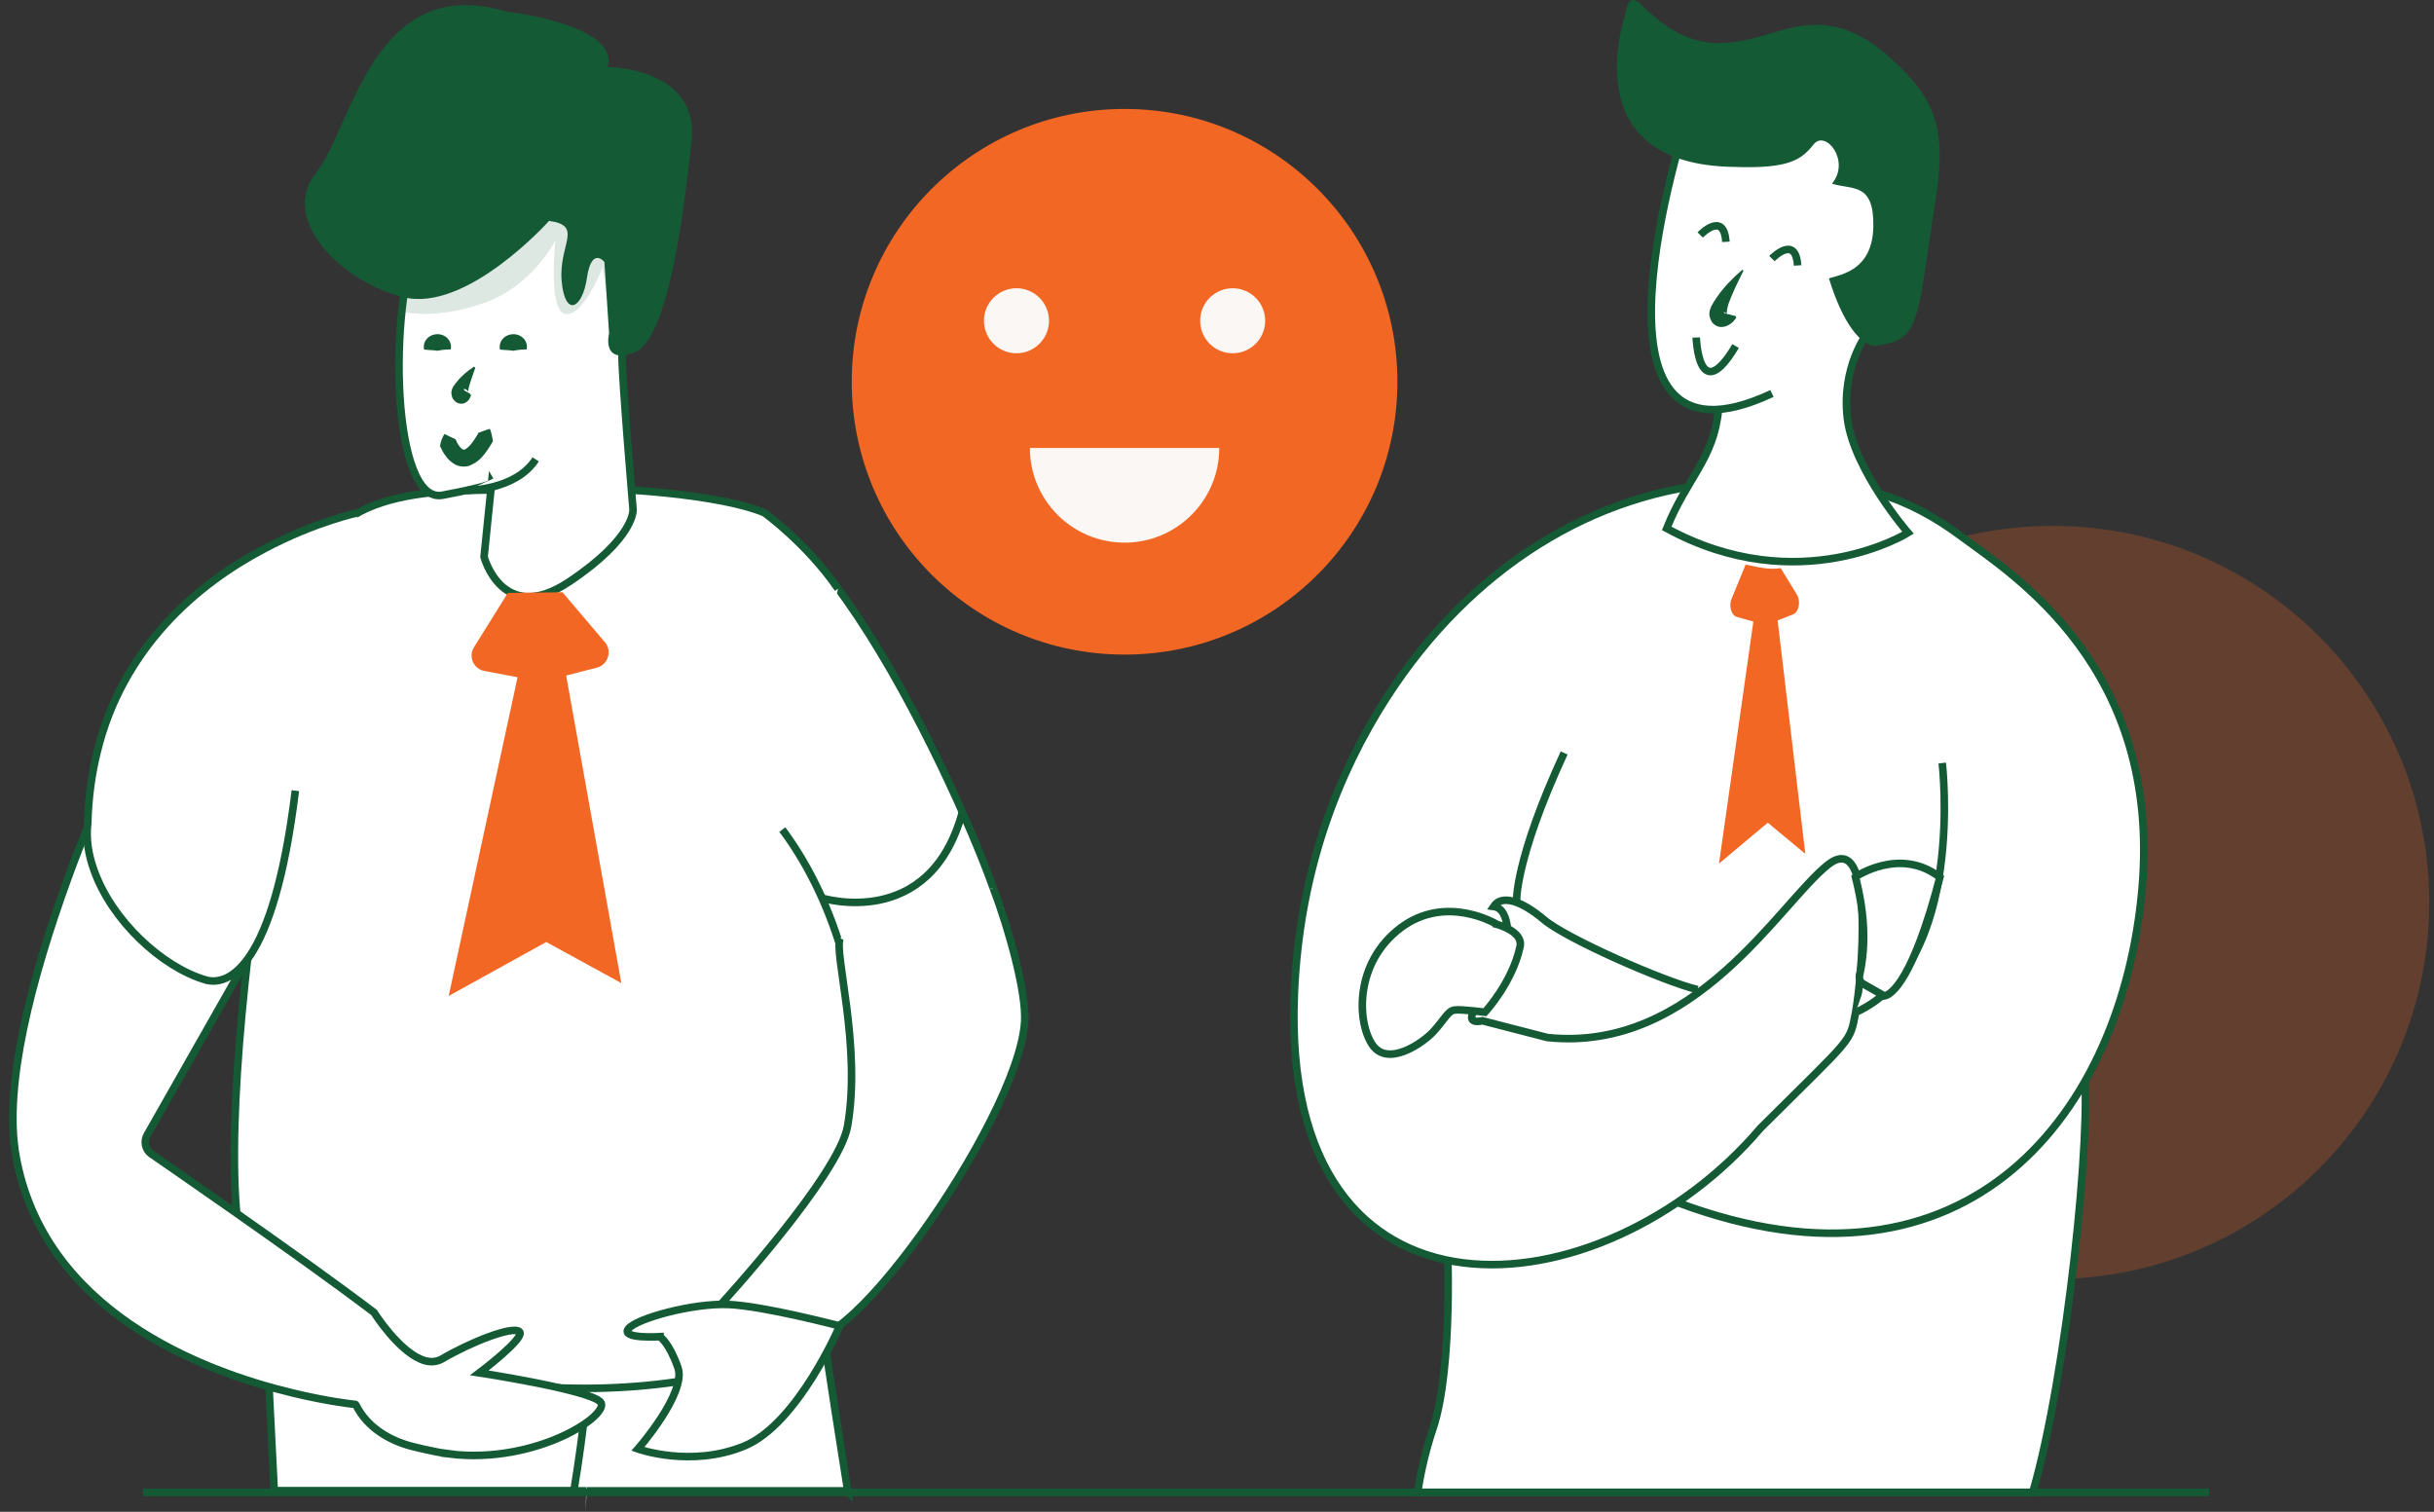 <svg width="322" height="200" viewBox="0 0 322 200" fill="none" xmlns="http://www.w3.org/2000/svg">
<rect x="0" y="0" width="322" height="200" fill="#333333" stroke="none"/>
<g clip-path="url(#clip0_37_3953)">
<path opacity="0.25" d="M271.553 169.205C299.066 169.205 321.37 146.901 321.37 119.388C321.37 91.875 299.066 69.571 271.553 69.571C244.04 69.571 221.736 91.875 221.736 119.388C221.736 146.901 244.04 169.205 271.553 169.205Z" fill="#F26724"/>
<path d="M94.61 67.731C108.179 61.146 130.549 112.737 132.367 120.607C126.957 124.665 117.668 136.725 111.083 130.074C104.498 123.401 96.65 105.155 96.65 105.155C96.65 105.155 86.186 71.832 94.61 67.753V67.731Z" fill="white" stroke="#145A35" stroke-miterlimit="10"/>
<path d="M112.125 197.229H69.824C68.649 193.615 66.964 189.868 64.791 187.451C63.926 186.498 63.039 185.589 62.042 184.702C62.042 184.702 62.042 184.702 62.042 184.68C59.647 182.396 56.965 180.246 54.371 177.985C54.083 177.741 53.794 177.497 53.506 177.275C52.885 176.787 52.331 176.388 51.777 176.056C50.203 175.036 49.006 174.504 47.964 173.417C47.498 172.93 47.055 172.309 46.633 171.466C46.545 171.289 46.456 171.09 46.367 170.912C45.88 169.826 45.503 168.695 45.237 167.587H45.48C45.813 167.52 46.168 167.476 46.5 167.454C47.609 167.321 48.717 167.21 49.737 167.121C49.737 167.121 49.759 167.121 49.782 167.121C67.385 165.436 74.967 166.589 74.967 166.589C74.967 166.589 107.624 164.061 108.046 169.227V169.427C108.09 169.914 108.179 170.535 108.289 171.333C108.4 172.353 108.578 173.55 108.733 174.903C109.664 181.51 111.26 191.664 112.147 197.251L112.125 197.229Z" fill="white" stroke="#145A35" stroke-miterlimit="10"/>
<path d="M78.448 176.122C78.448 176.122 78.448 178.783 78.293 183.638C78.204 185.7 78.115 188.138 77.983 190.91C77.85 193.615 77.672 196.652 77.45 200" fill="white"/>
<path d="M77.45 186.099C77.096 189.336 76.608 193.083 75.921 197.206H36.28C35.859 189.336 35.482 181.421 35.26 175.612C35.238 174.703 35.194 173.817 35.171 172.996C35.171 172.752 35.171 172.508 35.149 172.287C35.127 171.112 35.06 170.092 35.038 169.249C35.038 168.784 35.016 168.385 35.016 168.03V167.498C35.016 166.944 35.016 166.589 35.016 166.522C36.502 166.589 37.965 166.678 39.45 166.789C41.379 166.922 43.264 167.099 45.192 167.276C45.614 167.321 46.035 167.343 46.456 167.387C63.239 169.028 78.448 171.932 78.448 171.932" fill="white"/>
<path d="M77.45 186.099C77.096 189.336 76.608 193.083 75.921 197.206H36.28C35.859 189.336 35.482 181.421 35.26 175.612C35.238 174.703 35.194 173.817 35.171 172.996C35.171 172.752 35.171 172.508 35.149 172.287C35.127 171.112 35.06 170.092 35.038 169.249C35.038 168.784 35.016 168.385 35.016 168.03V167.498C35.016 166.944 35.016 166.589 35.016 166.522C36.502 166.589 37.965 166.678 39.45 166.789C41.379 166.922 43.264 167.099 45.192 167.276C45.614 167.321 46.035 167.343 46.456 167.387C63.239 169.028 78.448 171.932 78.448 171.932" stroke="#145A35" stroke-miterlimit="10"/>
<path d="M103.501 109.744C118.554 130.03 115.295 162.199 108.489 174.637C103.057 184.547 59.625 189.802 34.994 171.555C24.529 163.818 37.543 90.81 41.224 75.734C44.283 63.164 61.909 65.159 69.469 64.738C81.485 64.073 95.896 65.58 101.128 67.842C101.128 67.842 106.738 71.877 110.861 77.885" fill="white"/>
<path d="M103.501 109.744C118.554 130.03 115.295 162.199 108.489 174.637C103.057 184.547 59.625 189.802 34.994 171.555C24.529 163.818 37.543 90.81 41.224 75.734C44.283 63.164 61.909 65.159 69.469 64.738C81.485 64.073 95.896 65.58 101.128 67.842C101.128 67.842 106.738 71.877 110.861 77.885" stroke="#145A35" stroke-miterlimit="10"/>
<path d="M104.631 109.744C102.281 92.407 103.213 71.81 100.729 68.507L104.631 109.744Z" fill="white"/>
<path d="M83.747 67.398C83.747 67.398 82.283 50.194 82.283 47.046C82.283 43.898 87.516 36.759 83.015 28.378C78.514 19.998 59.625 21.461 55.435 31.105C51.245 40.749 51.843 66.778 58.539 65.514C65.257 64.25 65.035 63.873 65.035 63.873L64.037 73.673C64.037 73.673 66.476 82.851 75.278 76.976C84.079 71.101 83.747 67.398 83.747 67.398Z" fill="white" stroke="#145A35" stroke-miterlimit="10"/>
<path opacity="0.14" d="M75.455 26.227L53.927 38.865L53.75 40.306L53.639 41.303C53.639 41.303 57.608 42.323 64.015 40.084C70.444 37.867 73.482 31.792 73.482 31.792C73.482 31.792 72.418 41.126 74.812 41.525C76.652 41.858 78.581 37.978 79.379 36.204C79.379 36.204 79.379 36.204 79.379 36.182C79.579 35.672 79.712 35.362 79.712 35.362L81.175 45.272L82.217 30.994L75.477 26.25L75.455 26.227Z" fill="#145A35"/>
<path d="M72.639 29.221C72.639 29.221 61.709 41.437 53.329 39.308C44.948 37.18 36.967 28.932 41.8 22.88C46.633 16.827 49.36 -3.725 66.964 1.53C66.964 1.53 82.062 3.215 80.377 8.868C80.377 8.868 92.549 8.868 91.484 18.734C90.42 28.6 88.336 44.962 83.924 46.624C79.512 48.309 80.576 44.097 80.576 44.097L79.956 34.652C79.956 34.652 78.271 32.546 77.65 36.759C77.029 40.949 74.723 41.991 74.302 37.18C73.881 32.347 77.251 29.841 72.617 29.221H72.639Z" fill="#145A35"/>
<path d="M111.149 124.11C110.263 125.906 113.987 138.299 112.125 148.985C110.972 155.548 95.364 172.553 95.364 172.553C95.386 175.346 105.984 175.767 105.984 175.767C109.376 183.771 134.805 148.276 135.559 135.129C135.781 131.316 133.519 123.046 131.391 117.459" fill="white"/>
<path d="M111.149 124.11C110.263 125.906 113.987 138.299 112.125 148.985C110.972 155.548 95.364 172.553 95.364 172.553C95.386 175.346 105.984 175.767 105.984 175.767C109.376 183.771 134.805 148.276 135.559 135.129C135.781 131.316 133.519 123.046 131.391 117.459" stroke="#145A35" stroke-miterlimit="10"/>
<path d="M59.448 192.329C58.761 192.24 58.073 192.151 57.386 191.996C56.344 191.797 55.413 191.575 54.548 191.353C51.467 190.577 48.54 188.782 47.121 185.922C47.032 185.744 46.966 185.789 46.966 185.789C46.966 185.789 43.552 185.456 38.63 184.259C26.658 181.377 5.707 173.417 2.093 152.821C0.474 143.62 4.133 129.564 8.988 116.173C16.082 96.619 25.948 81.033 25.948 81.033C25.948 81.033 30.006 75.712 34.861 73.983C36.635 73.362 38.231 71.721 40.093 71.987C39.738 73.251 39.406 74.515 39.095 75.801C36.258 86.953 34.861 98.392 34.684 109.899C34.684 110.697 34.684 111.495 34.684 112.271C34.684 117.548 34.307 122.647 33.198 125.817L32.09 127.968H32.067L19.474 150.138C18.987 150.981 19.209 152.045 19.962 152.621C19.962 152.621 39.583 166.101 49.493 173.639C49.693 173.972 52.619 178.472 55.59 179.78C56.566 180.224 57.563 180.29 58.472 179.78C62.241 177.563 67.806 175.368 68.715 176.167C69.624 176.943 63.416 181.62 63.416 181.62C63.416 181.62 77.672 183.793 79.401 185.434C81.042 186.986 71.11 193.77 59.426 192.351L59.448 192.329Z" fill="white" stroke="#145A35" stroke-miterlimit="10"/>
<path d="M39.073 104.6C36.191 128.145 30.183 130.517 27.168 129.631C21.381 127.901 14.819 121.804 12.447 115.153C11.693 113.091 11.36 110.963 11.604 108.923C11.693 105.531 12.136 102.383 12.846 99.501C14.531 92.539 17.856 87.041 21.78 82.674C25.882 78.129 30.648 74.87 34.95 72.608C41.756 68.994 47.409 67.819 47.409 67.819" fill="white"/>
<path d="M39.073 104.6C36.191 128.145 30.183 130.517 27.168 129.631C21.381 127.901 14.819 121.804 12.447 115.153C11.693 113.091 11.36 110.963 11.604 108.923C11.693 105.531 12.136 102.383 12.846 99.501C14.531 92.539 17.856 87.041 21.78 82.674C25.882 78.129 30.648 74.87 34.95 72.608C41.756 68.994 47.409 67.819 47.409 67.819" stroke="#145A35" stroke-miterlimit="10"/>
<path d="M87.316 176.832C87.316 176.832 82.062 177.164 83.126 175.79C84.19 174.415 91.684 172.376 96.34 172.575C100.973 172.752 111.083 175.413 111.083 175.413C111.083 175.413 105.562 188.361 98.49 191.287C91.418 194.214 84.39 191.686 84.39 191.686C84.39 191.686 90.863 184.281 89.688 180.933C88.513 177.586 87.316 176.854 87.316 176.854V176.832Z" fill="white" stroke="#145A35" stroke-miterlimit="10"/>
<path d="M268.893 197.428H187.549C188.015 194.28 188.791 191.309 189.544 189.092C192.338 180.911 191.451 163.418 191.451 163.418L192.937 97.106C192.937 97.106 246.079 85.201 257.297 88.637C268.516 92.029 274.347 132.624 275.655 141.137C276.83 148.852 273.415 182.064 268.915 197.428H268.893Z" fill="white" stroke="#145A35" stroke-miterlimit="10"/>
<path d="M221.891 159.073C260.579 173.573 280.776 146.968 283.37 117.637C285.986 88.305 266.299 76.023 259.403 70.923C252.508 65.802 245.325 63.252 233.752 63.585C231.912 63.629 230.116 63.74 228.365 63.851C211.05 65.004 194.599 74.959 183.425 92.318C177.04 102.25 171.897 115.198 171.231 131.515C169.325 178.118 212.047 173.795 232.888 149.252C245.214 136.969 244.704 138.034 245.48 133.932C246.256 129.83 248.207 109.367 241.822 114.4C235.437 119.432 224.241 139.297 204.709 137.258L196.107 135.04C196.107 135.04 194.222 135.55 194.799 134.109C195.375 132.668 198.745 130.141 199.188 127.503C199.654 124.864 199.898 120.208 197.592 119.92C198.656 118.302 201.272 119.144 204.265 121.672C207.258 124.199 220.184 129.875 224.574 130.917" fill="white"/>
<path d="M221.891 159.073C260.579 173.573 280.776 146.968 283.37 117.637C285.986 88.305 266.299 76.023 259.403 70.923C252.508 65.802 245.325 63.252 233.752 63.585C231.912 63.629 230.116 63.74 228.365 63.851C211.05 65.004 194.599 74.959 183.425 92.318C177.04 102.25 171.897 115.198 171.231 131.515C169.325 178.118 212.047 173.795 232.888 149.252C245.214 136.969 244.704 138.034 245.48 133.932C246.256 129.83 248.207 109.367 241.822 114.4C235.437 119.432 224.241 139.297 204.709 137.258L196.107 135.04C196.107 135.04 194.222 135.55 194.799 134.109C195.375 132.668 198.745 130.141 199.188 127.503C199.654 124.864 199.898 120.208 197.592 119.92C198.656 118.302 201.272 119.144 204.265 121.672C207.258 124.199 220.184 129.875 224.574 130.917" stroke="#145A35" stroke-miterlimit="10"/>
<path d="M234.417 52.056C207.059 64.871 223.155 15.785 223.155 15.785L246.611 14.987L252.442 33.522L247.01 44.097C247.01 44.097 243.574 48.531 244.394 55.36C245.237 62.188 252.42 70.48 252.42 70.48C252.42 70.48 238.031 79.459 220.494 69.904C223.11 63.319 226.769 60.681 227.345 54.14" fill="white"/>
<path d="M234.417 52.056C207.059 64.871 223.155 15.785 223.155 15.785L246.611 14.987L252.442 33.522L247.01 44.097C247.01 44.097 243.574 48.531 244.394 55.36C245.237 62.188 252.42 70.48 252.42 70.48C252.42 70.48 238.031 79.459 220.494 69.904C223.11 63.319 226.769 60.681 227.345 54.14" stroke="#145A35" stroke-miterlimit="10"/>
<path d="M215.129 1.441C215.129 1.707 207.702 21.816 229.451 22.082C236.812 22.348 238.364 21.062 239.938 19.089C241.512 17.116 244.86 21.306 242.355 24.299C245.081 25.141 247.919 24.122 247.831 29.93C247.742 35.739 243.596 36.315 241.955 36.825C243.84 42.966 246.257 45.782 248.208 45.782C252.442 44.851 253.44 44.94 254.925 34.01C256.411 23.102 258.761 16.694 252.42 9.977C246.7 3.836 242.044 2.128 235.659 4.013C229.274 5.897 224.108 7.76 216.925 0.421C215.351 -0.953 215.129 1.441 215.129 1.441Z" fill="#145A35"/>
<path d="M245.48 133.932C260.069 127.37 256.943 100.942 256.943 100.942L245.48 133.932Z" fill="white"/>
<path d="M245.48 133.932C260.069 127.37 256.943 100.942 256.943 100.942" stroke="#145A35" stroke-miterlimit="10"/>
<path d="M197.969 122.248C197.969 122.248 191.318 118.213 185.288 122.758C179.257 127.303 179.479 135.04 181.519 138.166C183.558 141.292 188.303 137.945 189.677 136.415C191.074 134.885 191.54 133.754 192.404 133.621C193.269 133.488 196.439 133.91 196.439 133.91C196.439 133.91 200.075 130.008 201.095 125.219C201.539 123.179 197.969 122.27 197.969 122.27V122.248Z" fill="white" stroke="#145A35" stroke-miterlimit="10"/>
<path d="M245.48 115.996C245.48 115.996 251.356 111.961 256.632 116.062C253.107 129.586 250.225 131.582 249.294 131.759L246.412 130.119C246.079 129.919 245.902 129.431 246.013 128.966C246.922 124.886 246.633 120.541 245.458 116.018L245.48 115.996Z" fill="white" stroke="#145A35" stroke-miterlimit="10"/>
<path d="M18.92 197.428H85.919H136.801H136.845H137.288H149.238H178.104H178.193H182.96H195.087H209.32H269.07H276.985H292.26" stroke="#145A35" stroke-miterlimit="10"/>
<path d="M148.773 86.598C168.707 86.598 184.866 70.438 184.866 50.504C184.866 30.57 168.707 14.411 148.773 14.411C128.839 14.411 112.679 30.57 112.679 50.504C112.679 70.438 128.839 86.598 148.773 86.598Z" fill="#F26724"/>
<path d="M108.755 118.811C108.755 118.811 123.033 123.246 127.312 107.438L108.755 118.811Z" fill="white"/>
<path d="M108.755 118.811C108.755 118.811 123.033 123.246 127.312 107.438" stroke="#145A35" stroke-miterlimit="10"/>
<path d="M134.473 46.735C136.848 46.735 138.774 44.81 138.774 42.434C138.774 40.059 136.848 38.133 134.473 38.133C132.098 38.133 130.172 40.059 130.172 42.434C130.172 44.81 132.098 46.735 134.473 46.735Z" fill="#FBF7F4"/>
<path d="M163.073 46.735C165.448 46.735 167.374 44.81 167.374 42.434C167.374 40.059 165.448 38.133 163.073 38.133C160.697 38.133 158.772 40.059 158.772 42.434C158.772 44.81 160.697 46.735 163.073 46.735Z" fill="#FBF7F4"/>
<path d="M161.299 59.262C161.299 66.179 155.69 71.788 148.773 71.788C141.856 71.788 136.247 66.179 136.247 59.262" fill="#FBF7F4"/>
<path d="M69.669 46.226C69.669 46.226 68.095 44.097 66.144 46.226H69.669Z" fill="white"/>
<path d="M69.669 46.225C68.56 46.248 68.139 46.358 67.917 46.403C67.784 46.403 67.651 46.358 67.363 46.336C67.075 46.314 66.72 46.314 66.144 46.248C65.922 45.184 66.72 44.252 67.895 44.208C69.07 44.208 69.912 45.184 69.669 46.248V46.225Z" fill="#145A35"/>
<path d="M59.626 46.226C59.626 46.226 58.051 44.097 56.1 46.226H59.626Z" fill="white"/>
<path d="M59.625 46.225C58.517 46.248 58.096 46.358 57.874 46.403C57.741 46.403 57.608 46.358 57.32 46.336C57.031 46.314 56.677 46.314 56.1 46.248C55.879 45.184 56.677 44.252 57.852 44.208C59.027 44.208 59.869 45.184 59.625 46.248V46.225Z" fill="#145A35"/>
<path d="M58.827 57.422C58.827 57.422 60.845 65.07 64.835 56.756L58.827 57.422Z" fill="white"/>
<path d="M58.827 57.422C59.381 57.688 59.825 57.932 60.268 58.109C60.401 58.441 60.556 58.752 60.734 58.974C60.911 59.24 61.089 59.373 61.221 59.461C61.355 59.461 61.332 59.528 61.487 59.461C61.798 59.35 62.33 58.818 62.707 58.22C62.906 57.909 63.128 57.621 63.283 57.267C63.749 57.089 64.237 56.89 64.813 56.734C65.035 57.289 65.124 57.821 65.212 58.353C65.035 58.73 64.747 59.107 64.525 59.483C63.993 60.215 63.461 61.013 62.241 61.545C61.665 61.834 60.778 61.767 60.179 61.434C59.603 61.102 59.204 60.681 58.916 60.26C58.605 59.838 58.406 59.417 58.206 58.996C58.317 58.441 58.472 57.909 58.805 57.4L58.827 57.422Z" fill="#145A35"/>
<path d="M61.82 64.871C61.82 64.871 68.227 64.871 70.866 60.77L61.82 64.871Z" fill="white"/>
<path d="M61.82 64.871C61.82 64.871 68.227 64.871 70.866 60.77" stroke="#145A35" stroke-miterlimit="10"/>
<path d="M224.928 31.083C224.928 31.083 228.055 27.824 228.321 31.992L224.928 31.083Z" fill="white"/>
<path d="M224.928 31.083C224.928 31.083 228.055 27.824 228.321 31.992" stroke="#145A35" stroke-miterlimit="10"/>
<path d="M234.417 34.209C234.417 34.209 237.544 30.95 237.81 35.118L234.417 34.209Z" fill="white"/>
<path d="M234.417 34.209C234.417 34.209 237.544 30.95 237.81 35.118" stroke="#145A35" stroke-miterlimit="10"/>
<path d="M224.396 44.651C224.396 44.651 224.707 53.985 229.607 45.782L224.396 44.651Z" fill="white"/>
<path d="M224.396 44.651C224.396 44.651 224.707 53.985 229.607 45.782" stroke="#145A35" stroke-miterlimit="10"/>
<path d="M230.538 35.783C230.538 35.783 223.82 44.186 229.629 41.902L230.538 35.783Z" fill="white"/>
<path d="M230.626 35.849C229.917 37.291 229.185 38.754 228.675 40.173C228.564 40.528 228.476 40.882 228.454 41.193C228.365 41.459 228.52 41.791 228.321 41.414C227.855 41.104 228.01 41.459 228.365 41.503L229.606 41.813L229.695 42.013C229.429 42.434 229.097 42.789 228.653 43.011C228.431 43.144 228.165 43.232 227.788 43.255C227.478 43.299 226.835 43.121 226.48 42.611C225.837 41.525 226.259 40.971 226.392 40.505C226.636 40.062 226.879 39.685 227.123 39.33C228.099 37.911 229.252 36.758 230.493 35.694L230.671 35.827L230.626 35.849Z" fill="#145A35"/>
<path d="M62.795 48.576C62.795 48.576 58.805 53.586 62.241 52.234L62.795 48.576Z" fill="white"/>
<path d="M62.884 48.642C62.552 49.574 62.219 50.505 61.997 51.347C61.953 51.569 61.931 51.768 61.975 51.923C61.975 52.012 62.02 52.012 61.997 52.034C61.997 52.079 61.997 51.946 61.997 51.901C61.975 51.835 61.931 51.835 61.864 51.68C61.31 51.236 61.266 51.569 61.465 51.657C61.62 51.791 61.909 51.901 62.219 52.123L62.308 52.323C62.175 52.677 62.02 52.988 61.709 53.187C61.51 53.276 61.443 53.387 61.088 53.409C60.756 53.409 60.401 53.365 60.002 52.877C59.825 52.633 59.803 52.5 59.758 52.323C59.714 52.167 59.714 51.923 59.714 51.835C59.758 51.635 59.825 51.391 59.891 51.258C60.069 50.97 60.246 50.748 60.423 50.527C61.088 49.684 61.864 49.063 62.707 48.509L62.884 48.642Z" fill="#145A35"/>
<path d="M67.185 78.439L62.707 85.623C61.931 86.864 62.64 88.505 64.104 88.771L68.471 89.591L59.359 131.759L72.262 124.62L82.195 130.052L74.901 89.369L78.958 88.327C80.443 87.95 81.02 86.132 80.022 84.957L74.413 78.351L67.163 78.439H67.185Z" fill="#F26724"/>
<path d="M230.937 74.692L229.074 79.215C228.675 80.168 229.052 81.41 229.762 81.61L231.957 82.23L227.412 114.245L233.863 108.835L238.829 112.959L235.171 82.075L237.211 81.277C237.965 80.989 238.253 79.614 237.743 78.705L235.57 75.158C234.041 75.402 232.777 75.069 230.937 74.692Z" fill="#F26724"/>
<path d="M200.63 119.388C200.63 119.388 200.275 114 206.926 99.612L200.63 119.388Z" fill="white"/>
<path d="M200.63 119.388C200.63 119.388 200.275 114 206.926 99.612" stroke="#145A35" stroke-miterlimit="10"/>
</g>
<defs>
<clipPath id="clip0_37_3953">
<rect width="320.741" height="200" fill="white" transform="translate(0.63)"/>
</clipPath>
</defs>
</svg>
